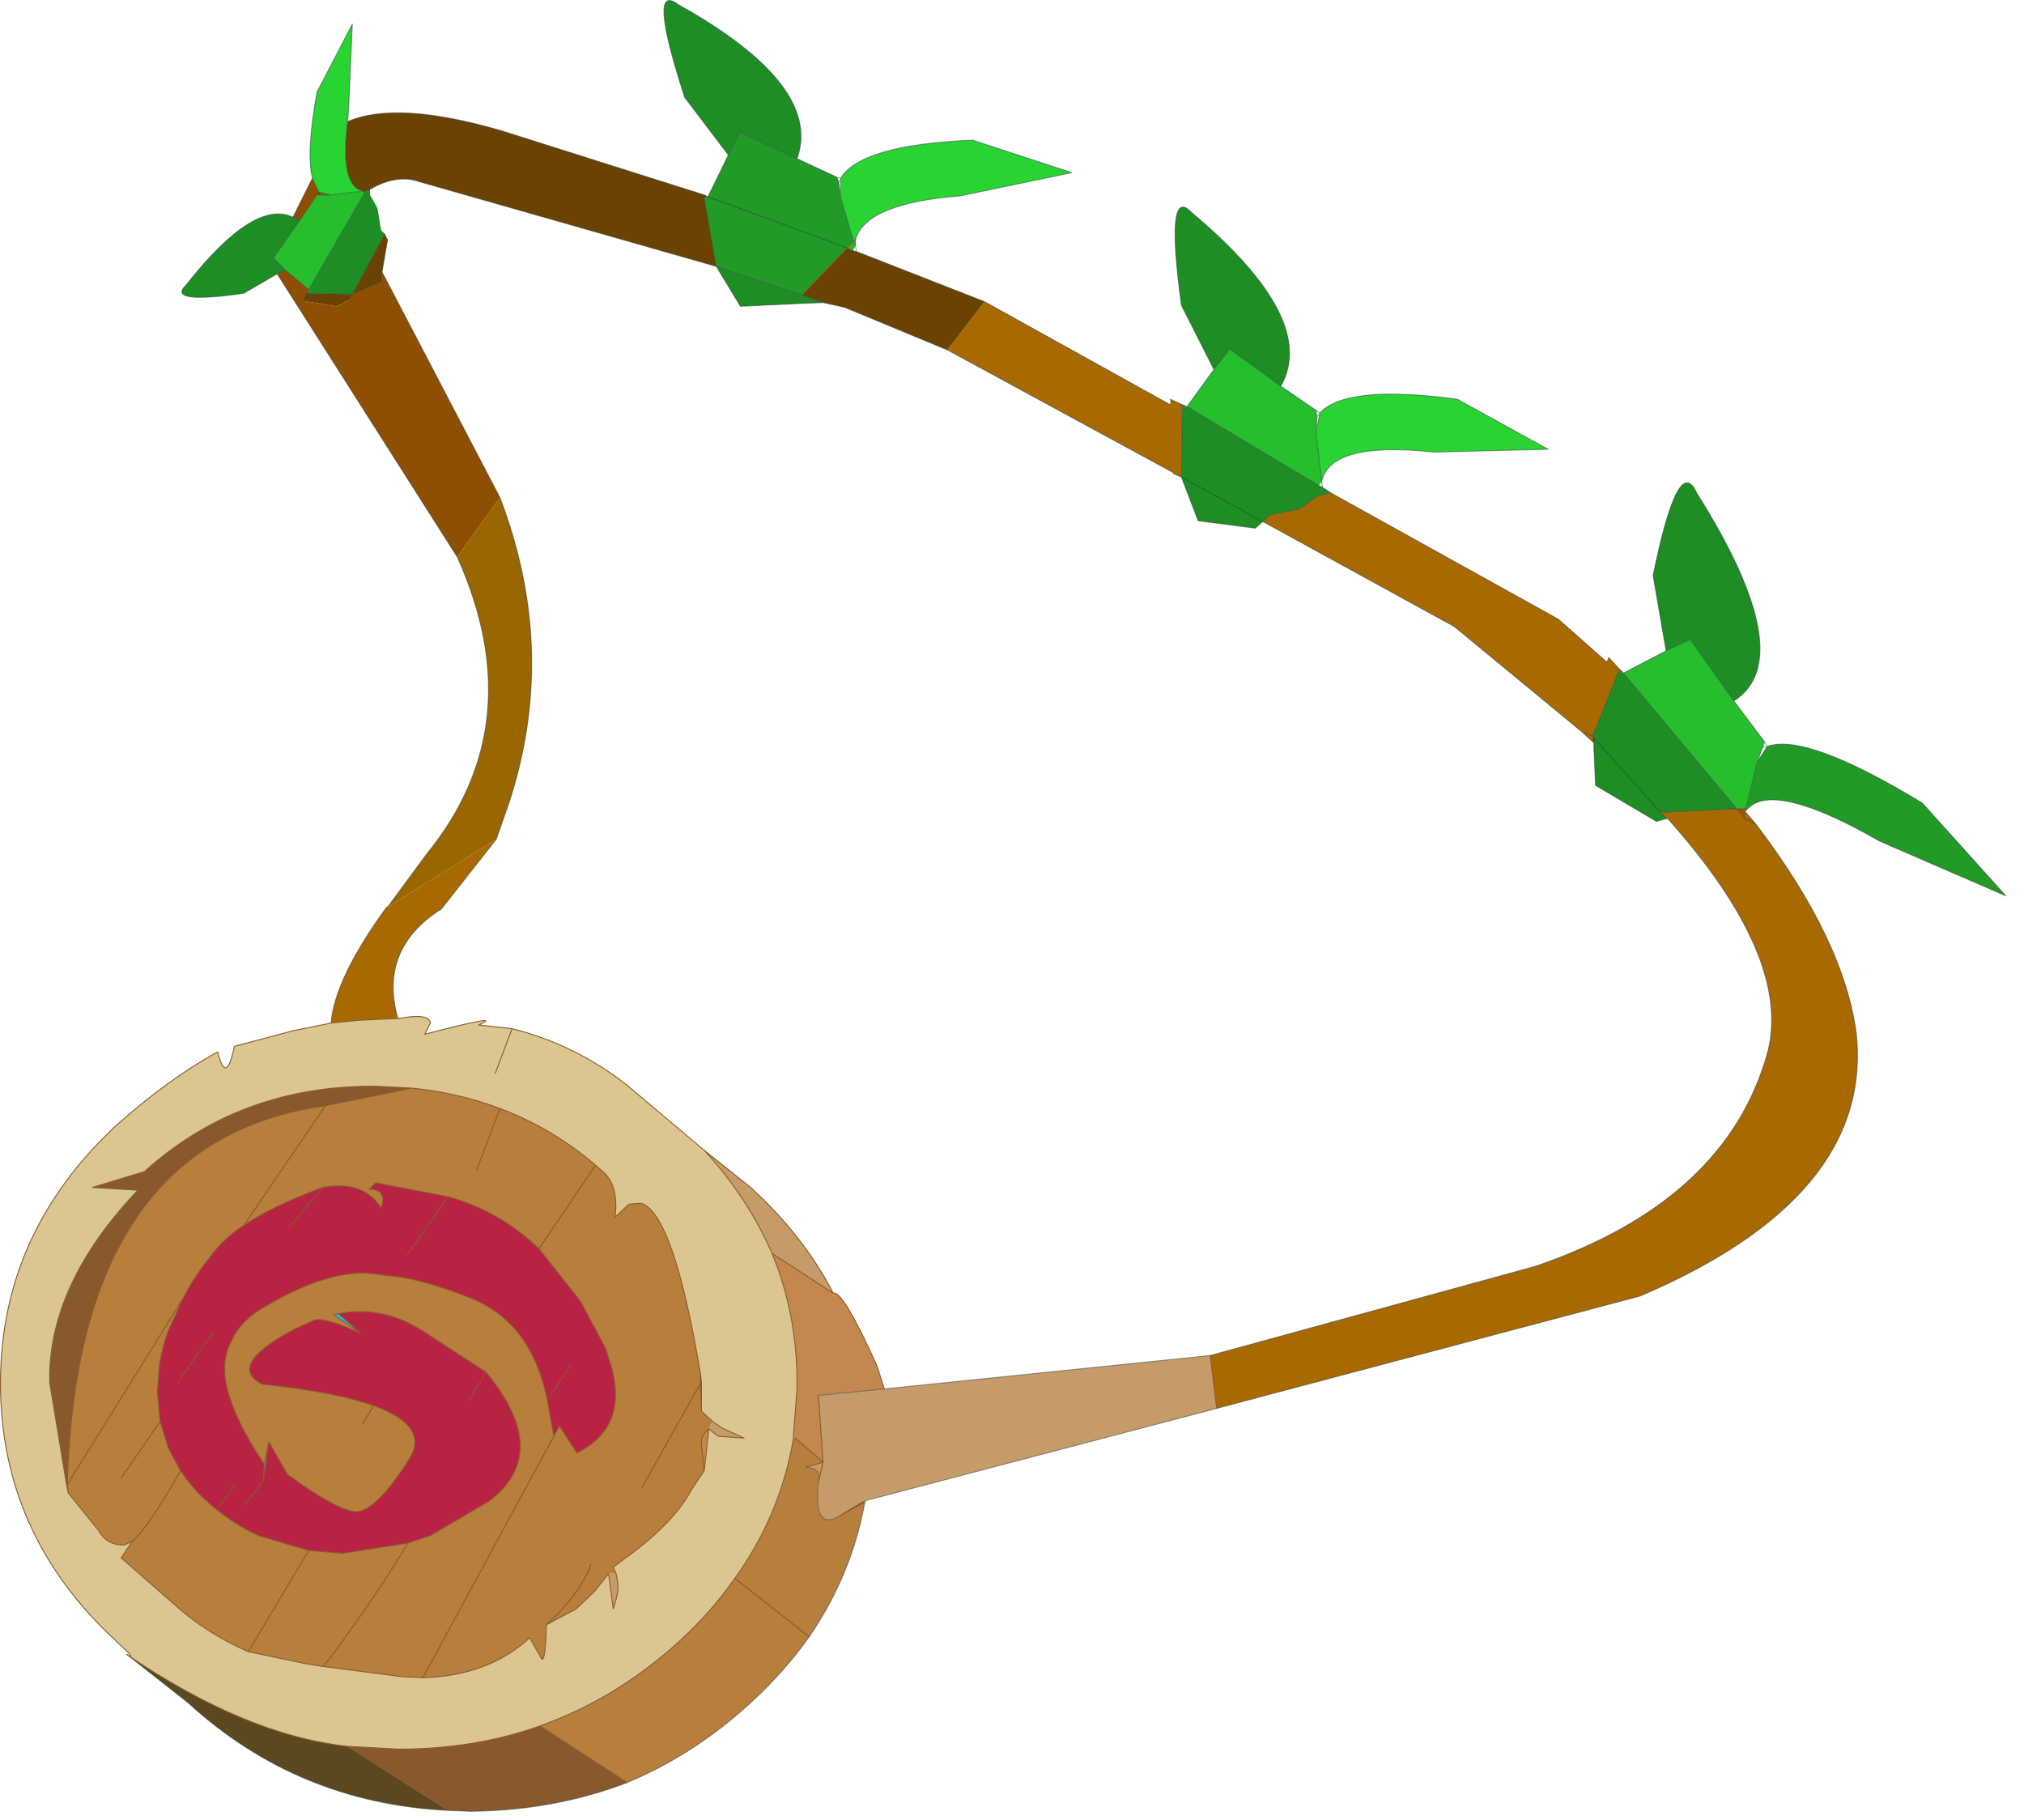 <?xml version="1.0" encoding="UTF-8" standalone="no"?>
<!DOCTYPE svg PUBLIC "-//W3C//DTD SVG 1.1//EN" "http://www.w3.org/Graphics/SVG/1.1/DTD/svg11.dtd">
<svg width="100%" height="100%" viewBox="0 0 109 98" version="1.1" xmlns="http://www.w3.org/2000/svg" xmlns:xlink="http://www.w3.org/1999/xlink" xml:space="preserve" xmlns:serif="http://www.serif.com/" style="fill-rule:evenodd;clip-rule:evenodd;stroke-linecap:round;stroke-linejoin:round;">
    <g transform="matrix(1,0,0,1,-220.925,-151.153)">
        <g>
            <g id="shape0">
                <path d="M273.95,167.4L283.95,172.95L283.95,172.65L284.6,172.95L284.6,173.05L284.55,176.85L284.1,176.65L284.1,176.6L271.95,170L273.95,167.4M292.6,177.7L304.85,184.5L307.45,186.8L307.55,186.55L308.15,187.2L308.1,187.3L306.7,190.8L306.1,190.55L299.25,184.9L288.95,179.25L289.25,178.9L290.9,178.55L291.9,177.85L292.6,177.7M315,194.75L314.9,194.85L315.5,195.55C318.667,199.717 320.467,203.483 320.9,206.85C321.5,212.683 317.617,217.383 309.25,220.95L286.45,227L286.1,224.15L303.6,219.35C310.533,216.983 314.717,213.1 316.15,207.7C316.95,204.333 315.15,200.183 310.75,195.25L310.7,195.25L310.35,194.9L314.45,194.7L314.85,195.2L314.9,194.9L314.9,194.85L314.95,194.7L315,194.75M238.75,206.25C238.883,204.65 239.883,202.567 241.75,200L241.8,200L247.65,196.35L244.7,200.1C242.433,201.533 241.65,203.5 242.35,206L240.25,206.1L238.75,206.25M306.75,191.15L306.1,190.55L306.7,190.8L306.75,191.15M315.5,195.55L314.85,195.2L315.5,195.55" style="fill:#a96901;"/>
                <path d="M267.05,164.7L273.95,167.4L271.95,170L266.4,167.7L265.25,167.45L264.1,167.05L266.55,164.5L266.85,164.65L267.05,164.7M284.6,172.95L284.85,173.05L284.6,173.05L284.6,172.95M308.15,187.2L308.35,187.4L308.1,187.3L308.15,187.2M239.65,157.7C241.417,156.933 244.183,157.1 247.95,158.2L258.85,161.65L259.05,161.75L258.85,161.8L259.5,165.5L243.55,160.95C242.717,160.65 241.817,160.783 240.85,161.35L240.85,161.4L240.6,161.4L240.55,161.55L240.45,161.45L240.5,161.45L240.6,161.4L240.5,161.45L240.45,161.45C239.617,161.217 239.35,159.967 239.65,157.7M258.85,161.65L258.85,161.8L258.85,161.65M241.65,163.75L241.8,164.05L241.5,165.8L241.45,166.35L239.9,167L239.7,167.3L239.3,167.55L239.05,167.65L237.2,167.35L237.45,166.95L237.55,166.75L237.55,166.95L239.9,167L241.65,163.75M237.55,166.95L237.45,166.95L237.55,166.95M306.9,191.05L306.75,191.15L306.7,190.8L306.9,191.05" style="fill:#6b4301;"/>
                <path d="M245.55,181.15L235.85,165.9L236.3,165.7L237.55,166.75L237.45,166.95L237.2,167.35L239.05,167.65L239.3,167.55L239.7,167.3L239.9,167L241.45,166.35L241.5,165.8L247.85,177.95L245.55,181.15M236.7,162.85L237.75,160.75L238.1,161.5L238,161.65L238.1,161.5L238.75,161.65L238,161.65L237.05,163.05L236.7,162.85M238.1,161.5L238.15,161.65L238.1,161.5" style="fill:#8e4f02;"/>
                <path d="M241.8,200L243.9,197.15C247.7,192.483 248.25,187.15 245.55,181.15L247.85,177.95C249.95,183.45 250.117,188.917 248.35,194.35L247.65,196.35L241.8,200" style="fill:#960;"/>
                <path d="M314.45,194.7L314.95,194.7L314.9,194.85L314.9,194.9L314.85,195.2L314.45,194.7" style="fill:#9b5602;"/>
                <path d="M265.8,220.8C266.133,220.667 266.917,221.967 268.15,224.7L268.55,225.95L265,226.3L265.25,229.9L263.7,228.55L263.65,228.55L263.85,225.9L263.85,225.65C263.85,223.15 263.4,220.817 262.5,218.65L265.8,220.8M259.1,228.1L258.85,230.35L258.7,228.95C258.667,228.617 258.8,228.333 259.1,228.1" style="fill:#c4874d;"/>
                <path d="M227.75,240.25C228.183,240.517 228,240.283 227.2,239.55C223.033,235.717 220.95,231.083 220.95,225.65C220.95,220.25 223.033,215.617 227.2,211.75C229.067,210.083 230.883,208.767 232.65,207.8C232.95,209.033 233.25,208.933 233.55,207.5L236.75,206.65L238.75,206.25L240.25,206.1L242.35,206L242.4,206C243.5,205.8 244.067,205.883 244.1,206.25L243.8,206.85C246.733,206.083 247.7,205.917 246.7,206.35L248.5,206.55C250.767,207.117 252.833,208.133 254.7,209.6L258.85,213.1C260.417,214.8 261.633,216.65 262.5,218.65C263.4,220.817 263.85,223.15 263.85,225.65L263.85,225.9L263.65,228.55L263.65,228.65C263.183,231.383 262.133,233.883 260.5,236.15C259.667,237.35 258.667,238.483 257.5,239.55C255.233,241.617 252.733,243.133 250,244.1C247.667,244.933 245.133,245.35 242.4,245.35L239.65,245.2C235.983,244.8 232.017,243.15 227.75,240.25M243.1,209.75L241.15,209.65C236.283,209.617 232.133,211.15 228.7,214.25L225.9,215.1L228.35,215.25C225.117,218.65 223.533,222.1 223.6,225.6L224.5,231.05L224.6,231.55L226.25,233.6C226.55,234.133 227.017,234.383 227.65,234.35L228.05,234.15L227.45,235.05L230.25,237.5C231.417,238.567 232.767,239.433 234.3,240.1L237.4,240.75L238.35,240.9L242.6,241.45L243.7,241.5C246.067,241.433 247.983,240.717 249.45,239.35L250.1,240.5C250.233,240.6 250.317,239.983 250.35,238.65L251.95,237.8L252.95,236.85L253.7,235.9L253.95,237.8L254.1,237.3C254.233,236.867 254.233,236.4 254.1,235.9L253.95,235.55L254.55,235.1C256.317,233.833 257.517,232.6 258.15,231.4L258.85,230.35L259.1,228.1L259.6,228.5L261,228.6L259.8,228.05L259.3,227.7L258.7,227.15L258.7,225.6L258.65,225.15C257.683,219.383 256.617,216.317 255.45,215.95L254.8,216L254.05,216.7C254.183,215.6 253.983,214.8 253.45,214.3L253,213.9C251.433,212.567 249.717,211.55 247.85,210.85C246.35,210.283 244.767,209.917 243.1,209.75M247.6,208.95L248.5,206.55L247.6,208.95" style="fill:#dbc591;"/>
                <path d="M254.7,247.15C252.1,248.15 249.283,248.667 246.25,248.7L245.05,248.65L239.65,245.2L242.4,245.35C245.133,245.35 247.667,244.933 250,244.1L254.7,247.15M238.45,210.7C229.517,211.933 224.883,218.733 224.55,231.1L224.5,231.05L223.6,225.6C223.533,222.1 225.117,218.65 228.35,215.25L225.9,215.1L228.7,214.25C232.133,211.15 236.283,209.617 241.15,209.65L243.1,209.75L238.45,210.7M263.65,228.55L263.7,228.55L263.65,228.65L263.65,228.55" style="fill:#88592d;"/>
                <path d="M267.5,232.05C267.033,234.65 266.033,237.067 264.5,239.3C263.633,240.533 262.583,241.717 261.35,242.85C259.317,244.717 257.1,246.15 254.7,247.15L250,244.1C252.733,243.133 255.233,241.617 257.5,239.55C258.667,238.483 259.667,237.35 260.5,236.15C262.133,233.883 263.183,231.383 263.65,228.65L263.7,228.55L265.25,229.9L264.35,230.15C264.85,230.217 265.083,230.417 265.05,230.75L265,230.95C264.8,232.783 265.2,233.383 266.2,232.75C267.067,232.217 267.5,231.967 267.5,232L267.5,232.05L266.2,232.75L267.5,232.05M234.05,217.15C233.317,217.617 232.7,218.2 232.2,218.9C231.633,219.6 231.167,220.317 230.8,221.05L224.55,231.1L230.8,221.05L230,222.8C229.667,223.667 229.483,224.55 229.45,225.45L229.4,226.15L229.55,227.7L230,229.15L230.65,230.35C231.083,231.017 231.633,231.633 232.3,232.2L232.6,232.45C233.3,233.017 234.05,233.483 234.85,233.85L237.55,234.65L239.4,234.8L242.9,234.25L244.1,233.85L247.25,232C249.55,230.267 249.5,227.95 247.1,225.05L243.65,222.8C242.217,221.9 240.717,221.6 239.15,221.9L238.9,221.95L240.35,222.95C238.983,222.35 238.15,222.117 237.85,222.25L236.75,222.75C234.317,224.05 233.75,225.033 235.05,225.7C237.65,225.967 239.65,226.35 241.05,226.85C243.083,227.583 243.717,228.55 242.95,229.75C241.683,231.75 240.683,232.683 239.95,232.55C239.217,232.417 238.033,231.75 236.4,230.55L235.4,228.8L235.4,228.85L235.15,230C234.117,228.467 233.45,227.1 233.15,225.9C232.917,224.933 233,224.083 233.4,223.35C233.733,222.583 234.4,221.933 235.4,221.4C237.333,220.267 239.067,219.7 240.6,219.7L242.65,219.95C243.717,220.15 244.917,220.517 246.25,221.05C248.45,221.917 249.833,223.75 250.4,226.55L250.75,228.5L251.05,227.95L252,229.4C253.967,228.4 254.533,226.7 253.7,224.3L253.55,223.8L252.2,221.25L249.95,218.4C248.517,217.033 246.883,216.1 245.05,215.6L241.15,214.85L240.8,215.2C241.467,215.2 241.683,215.533 241.45,216.2C240.817,215.2 239.767,214.833 238.3,215.1C236.433,215.8 235.017,216.483 234.05,217.15L238.45,210.7L234.05,217.15M224.55,231.1C224.883,218.733 229.517,211.933 238.45,210.7L243.1,209.75C244.767,209.917 246.35,210.283 247.85,210.85C249.717,211.55 251.433,212.567 253,213.9L253.45,214.3C253.983,214.8 254.183,215.6 254.05,216.7L254.8,216L255.45,215.95C256.617,216.317 257.683,219.383 258.65,225.15L258.65,225.65L258.7,227.15L259.3,227.7L259.1,228.1C258.8,228.333 258.667,228.617 258.7,228.95L258.85,230.35L258.15,231.4C257.517,232.6 256.317,233.833 254.55,235.1L253.95,235.55L254.1,235.9L253.7,235.9L252.95,236.85L251.95,237.8L250.35,238.65C250.317,239.983 250.233,240.6 250.1,240.5L249.45,239.35C247.983,240.717 246.067,241.433 243.7,241.5L242.6,241.45L238.35,240.9L237.4,240.75L234.3,240.1C232.767,239.433 231.417,238.567 230.25,237.5L227.45,235.05L228.05,234.15L227.65,234.35C227.017,234.383 226.55,234.133 226.25,233.6L224.6,231.55L224.5,231.05L224.55,231.1L224.6,231.55L224.55,231.1M253,213.9L249.95,218.4L253,213.9M238.35,240.9C240.05,238.667 241.567,236.45 242.9,234.25C241.567,236.45 240.05,238.667 238.35,240.9M246.6,214.15L247.85,210.85L246.6,214.15M243.7,241.5L250.75,228.5L243.7,241.5M264.5,239.3L260.5,236.15L264.5,239.3M240.45,227.85L241.05,226.85L240.45,227.85M250.35,238.65C251.583,237.517 252.383,236.433 252.75,235.4C252.383,236.433 251.583,237.517 250.35,238.65M234.3,240.1L237.55,234.65L234.3,240.1M228.05,234.15C228.617,233.683 229.483,232.417 230.65,230.35C229.483,232.417 228.617,233.683 228.05,234.15M227.45,230.75L229.55,227.7L227.45,230.75M255.5,231.25L258.65,225.65L255.5,231.25" style="fill:#b77e3c;"/>
                <path d="M286.45,227L267.6,231.95L267.5,232C267.5,231.967 267.067,232.217 266.2,232.75C265.2,233.383 264.8,232.783 265,230.95L265.05,230.75C265.083,230.417 264.85,230.217 264.35,230.15L265.25,229.9L265,226.3L268.55,225.95L286.1,224.15L286.45,227M258.85,213.1L261.35,215.1C263.25,216.833 264.733,218.733 265.8,220.8L262.5,218.65C261.633,216.65 260.417,214.8 258.85,213.1M259.3,227.7L259.8,228.05L261,228.6L259.6,228.5L259.1,228.1L259.3,227.7M254.1,235.9C254.233,236.4 254.233,236.867 254.1,237.3L253.95,237.8L253.7,235.9L254.1,235.9M265.25,229.9L265.05,230.75L265.25,229.9" style="fill:#c59b69;"/>
                <path d="M245.05,248.65C239.65,248.383 234.983,246.45 231.05,242.85L227.75,240.25C232.017,243.15 235.983,244.8 239.65,245.2L245.05,248.65" style="fill:#5b481e;"/>
                <path d="M266,160.7L266.1,161L266.2,161.8L266.9,164.15L266.55,164.5L264.1,167.05L259.5,165.5L258.85,161.8L259.05,161.75L266.55,164.5L259.05,161.75L260.15,159.5L260.75,158.25L263.85,159.7L266,160.7M316.1,191.35C317.5,190.85 320.283,191.867 324.45,194.4L328.95,199.4L322.15,196.45C318.317,194.25 315.933,193.683 315,194.75L314.95,194.7L315.55,192.2L316.1,191.35" style="fill:#18961e;fill-opacity:0.96;"/>
                <path d="M286.3,171.05L284.55,167.6C283.95,163.233 284.133,161.567 285.1,162.6C289.667,166.433 291.267,169.55 289.9,171.95L287.15,169.95L286.3,171.05M292.15,177.4L292.6,177.7L291.9,177.85L290.9,178.55L289.25,178.9L288.95,179.25L288.55,179.6L285.45,179.2L284.55,176.85L284.6,173.05L284.85,173.05L291.95,177.3L292.15,177.4M310.65,186.2L309.95,182.15C310.85,177.717 311.633,176.233 312.3,177.7C316.033,183.633 316.7,187.367 314.3,188.9L311.95,185.6L310.65,186.2M235.85,165.9L234.05,166.95C231.25,167.35 230.217,167.2 230.95,166.5C233.383,163.4 235.3,162.183 236.7,162.85L237.05,163.05L235.65,165.05L236.3,165.7L235.85,165.9M260.15,159.5L257.8,156.4C256.433,152.2 256.317,150.533 257.45,151.4C262.65,154.3 264.783,157.067 263.85,159.7L260.75,158.25L260.15,159.5M259.5,165.5L264.1,167.05L265.25,167.45L263.95,167.5L260.8,167.65L259.5,165.5M240.85,161.4L240.85,161.65L241.25,162.35L241.45,163.55L241.65,163.75L239.9,167L237.55,166.95L237.55,166.75L240.55,161.55L240.6,161.4L240.85,161.4M310.7,195.25L310.15,195.4L306.85,193.45L306.75,191.15L306.9,191.05L306.7,190.8L308.1,187.3L308.35,187.4L314.45,194.7L310.35,194.9L310.7,195.25M288.95,179.25L284.55,176.85L288.95,179.25M310.35,194.9L306.9,191.05L310.35,194.9" style="fill:#15881b;fill-opacity:0.96;"/>
                <path d="M266.2,161.8L266.2,160.75C266.933,159.55 269.3,158.867 273.3,158.7L278.65,160.45L272.65,161.7C269.25,161.967 267.367,162.75 267,164.05L267,164.4L266.9,164.15L267,164.05L266.9,164.15L266.2,161.8M292,173.4C292.933,172.367 295.4,172.117 299.4,172.65L304.3,175.35L298.15,175.5C294.417,175.1 292.4,175.633 292.1,177.1L291.8,174.45L292,173.4M237.75,160.75C237.517,159.817 237.6,158.267 238,156.1L239.9,152.45L239.7,157L239.65,157.7C239.35,159.967 239.617,161.217 240.45,161.45L238.75,161.65L238.1,161.5L237.75,160.75" style="fill:#21d129;fill-opacity:0.96;"/>
                <path d="M284.85,173.05L286.3,171.05L287.15,169.95L289.9,171.95L291.8,173.25L291.85,173.6L291.8,174.45L292.1,177.1L291.95,177.3L284.85,173.05M308.35,187.4L310.65,186.2L311.95,185.6L314.3,188.9L315.95,191.1L315.85,191.4L315.55,192.2L314.95,194.7L314.45,194.7L308.35,187.4M266.9,164.15L267,164.4L266.85,164.65L266.55,164.5L266.9,164.15M237.05,163.05L238,161.65L238.75,161.65L240.45,161.45L240.55,161.55L237.55,166.75L236.3,165.7L235.65,165.05L237.05,163.05" style="fill:#1ebb25;fill-opacity:0.96;"/>
                <path d="M235.4,228.85L235.1,230.9L235.15,230L235.4,228.85M239.15,221.9L240.35,222.95L238.9,221.95L239.15,221.9" style="fill:#11bde8;fill-opacity:0.96;"/>
                <path d="M230.5,225.6L232.4,222.9L230.5,225.6M230.8,221.05C231.167,220.317 231.633,219.6 232.2,218.9C232.7,218.2 233.317,217.617 234.05,217.15C235.017,216.483 236.433,215.8 238.3,215.1C239.767,214.833 240.817,215.2 241.45,216.2C241.683,215.533 241.467,215.2 240.8,215.2L241.15,214.85L245.05,215.6C246.883,216.1 248.517,217.033 249.95,218.4L252.2,221.25L253.55,223.8L253.7,224.3C254.533,226.7 253.967,228.4 252,229.4L251.05,227.95L250.75,228.5L250.4,226.55C249.833,223.75 248.45,221.917 246.25,221.05C244.917,220.517 243.717,220.15 242.65,219.95L240.6,219.7C239.067,219.7 237.333,220.267 235.4,221.4C234.4,221.933 233.733,222.583 233.4,223.35C233,224.083 232.917,224.933 233.15,225.9C233.45,227.1 234.117,228.467 235.15,230L235.1,230.9L235.4,228.85L235.4,228.8L236.4,230.55C238.033,231.75 239.217,232.417 239.95,232.55C240.683,232.683 241.683,231.75 242.95,229.75C243.717,228.55 243.083,227.583 241.05,226.85C239.65,226.35 237.65,225.967 235.05,225.7C233.75,225.033 234.317,224.05 236.75,222.75L237.85,222.25C238.15,222.117 238.983,222.35 240.35,222.95L239.15,221.9C240.717,221.6 242.217,221.9 243.65,222.8L247.1,225.05C249.5,227.95 249.55,230.267 247.25,232L244.1,233.85L242.9,234.25L239.4,234.8L237.55,234.65L234.85,233.85C234.05,233.483 233.3,233.017 232.6,232.45L232.3,232.2C231.633,231.633 231.083,231.017 230.65,230.35L230,229.15L229.55,227.7L229.4,226.15L229.45,225.45C229.483,224.55 229.667,223.667 230,222.8L230.8,221.05M233.6,231.1L232.6,232.45L233.6,231.1M251.65,224.7L250.4,226.55L251.65,224.7M234.1,232.2L235.1,230.9L234.1,232.2M236.5,217.25L238.3,215.1L236.5,217.25M242.85,218.75L245.05,215.6L242.85,218.75M246.2,226.55L247.1,225.05L246.2,226.55" style="fill:#b51a3d;fill-opacity:0.96;"/>
                <path d="M266.1,161L266.2,160.75L266,160.7L266.1,161L266.2,161.8L266.2,160.75C266.933,159.55 269.3,158.867 273.3,158.7L278.65,160.45L272.65,161.7C269.25,161.967 267.367,162.75 267,164.05L267,164.4L267.05,164.7L273.95,167.4L283.95,172.95M283.95,172.65L284.6,172.95L284.85,173.05L286.3,171.05L284.55,167.6C283.95,163.233 284.133,161.567 285.1,162.6C289.667,166.433 291.267,169.55 289.9,171.95L291.8,173.25L292,173.4C292.933,172.367 295.4,172.117 299.4,172.65L304.3,175.35L298.15,175.5C294.417,175.1 292.4,175.633 292.1,177.1L292.15,177.4L292.6,177.7L304.85,184.5L307.45,186.8M307.55,186.55L308.15,187.2L308.35,187.4L310.65,186.2L309.95,182.15C310.85,177.717 311.633,176.233 312.3,177.7C316.033,183.633 316.7,187.367 314.3,188.9L315.95,191.1L316.1,191.35C317.5,190.85 320.283,191.867 324.45,194.4L328.95,199.4L322.15,196.45C318.317,194.25 315.933,193.683 315,194.75L314.9,194.85L315.5,195.55C318.667,199.717 320.467,203.483 320.9,206.85C321.5,212.683 317.617,217.383 309.25,220.95L286.45,227L267.6,231.95L267.5,232L267.5,232.05C267.033,234.65 266.033,237.067 264.5,239.3C263.633,240.533 262.583,241.717 261.35,242.85C259.317,244.717 257.1,246.15 254.7,247.15C252.1,248.15 249.283,248.667 246.25,248.7L245.05,248.65C239.65,248.383 234.983,246.45 231.05,242.85L227.75,240.25M238.75,206.25C238.883,204.65 239.883,202.567 241.75,200L241.8,200L243.9,197.15C247.7,192.483 248.25,187.15 245.55,181.15L235.85,165.9L234.05,166.95C231.25,167.35 230.217,167.2 230.95,166.5C233.383,163.4 235.3,162.183 236.7,162.85L237.75,160.75C237.517,159.817 237.6,158.267 238,156.1L239.9,152.45L239.7,157L239.65,157.7C241.417,156.933 244.183,157.1 247.95,158.2L258.85,161.65L259.05,161.75L260.15,159.5L257.8,156.4C256.433,152.2 256.317,150.533 257.45,151.4C262.65,154.3 264.783,157.067 263.85,159.7L266,160.7M266.2,161.8L266.9,164.15L267,164.4M266.85,164.65L267.05,164.7M260.15,159.5L260.75,158.25L263.85,159.7M258.85,161.8L259.5,165.5L264.1,167.05L265.25,167.45L263.95,167.5L260.8,167.65L259.5,165.5L243.55,160.95C242.717,160.65 241.817,160.783 240.85,161.35M266.55,164.5L259.05,161.75M258.85,161.8L258.85,161.65M241.8,164.05L241.5,165.8L247.85,177.95C249.95,183.45 250.117,188.917 248.35,194.35L247.65,196.35L244.7,200.1C242.433,201.533 241.65,203.5 242.35,206M268.55,225.95L286.1,224.15L303.6,219.35C310.533,216.983 314.717,213.1 316.15,207.7C316.95,204.333 315.15,200.183 310.75,195.25M310.15,195.4L306.85,193.45L306.75,191.15L306.1,190.55L299.25,184.9L288.95,179.25L289.25,178.9L290.9,178.55L291.9,177.85L292.6,177.7M288.55,179.6L285.45,179.2L284.55,176.85L284.1,176.65M284.1,176.6L271.95,170L266.4,167.7L265.25,167.45M266.55,164.5L266.85,164.65M284.85,173.05L291.95,177.3L292.15,177.4M292.1,177.1L291.8,174.45L291.85,173.6L291.8,173.25M284.6,172.95L284.6,173.05L284.55,176.85L288.95,179.25M292,173.4L291.8,174.45M291.85,173.6L292,173.4M286.3,171.05L287.15,169.95L289.9,171.95M237.05,163.05L238,161.65L238.1,161.5L237.75,160.75M236.7,162.85L237.05,163.05L235.65,165.05L236.3,165.7L237.55,166.75L240.55,161.55L240.6,161.4L240.5,161.45L240.45,161.45C239.617,161.217 239.35,159.967 239.65,157.7M240.45,161.45L238.75,161.65L238,161.65M238.1,161.5L238.75,161.65M238.15,161.65L238.1,161.5M241.5,165.8L241.45,166.35L239.9,167L239.7,167.3M237.2,167.35L237.45,166.95L237.55,166.75M237.55,166.95L239.9,167L241.65,163.75M237.45,166.95L237.55,166.95M236.3,165.7L235.85,165.9M265,226.3L268.55,225.95M315.55,192.2L315.85,191.4L315.95,191.1M316.1,191.35L315.55,192.2L314.95,194.7L314.45,194.7L314.85,195.2L314.9,194.9L314.9,194.85L314.95,194.7M315.85,191.4L316.1,191.35M314.85,195.2L315.5,195.55M308.15,187.2L308.1,187.3L306.7,190.8L306.1,190.55M308.35,187.4L314.45,194.7L310.35,194.9L310.7,195.25M310.65,186.2L311.95,185.6L314.3,188.9M306.9,191.05L306.7,190.8L306.75,191.15M306.9,191.05L310.35,194.9M264.35,230.15C264.85,230.217 265.083,230.417 265.05,230.75M265,230.95C264.8,232.783 265.2,233.383 266.2,232.75" style="fill:none;fill-rule:nonzero;stroke:#28383e;stroke-opacity:0.5;stroke-width:0.05px;"/>
                <path d="M227.75,240.25C228.183,240.517 228,240.283 227.2,239.55C223.033,235.717 220.95,231.083 220.95,225.65C220.95,220.25 223.033,215.617 227.2,211.75C229.067,210.083 230.883,208.767 232.65,207.8C232.95,209.033 233.25,208.933 233.55,207.5L236.75,206.65L238.75,206.25L240.25,206.1L242.35,206L242.4,206C243.5,205.8 244.067,205.883 244.1,206.25L243.8,206.85C246.733,206.083 247.7,205.917 246.7,206.35L248.5,206.55C250.767,207.117 252.833,208.133 254.7,209.6L258.85,213.1L261.35,215.1C263.25,216.833 264.733,218.733 265.8,220.8C266.133,220.667 266.917,221.967 268.15,224.7L268.55,225.95M266.9,164.15L267,164.05M264.1,167.05L266.55,164.5L266.9,164.15M232.4,222.9L230.5,225.6M230.8,221.05C231.167,220.317 231.633,219.6 232.2,218.9C232.7,218.2 233.317,217.617 234.05,217.15L238.45,210.7C229.517,211.933 224.883,218.733 224.55,231.1L230.8,221.05L230,222.8C229.667,223.667 229.483,224.55 229.45,225.45L229.4,226.15L229.55,227.7L230,229.15L230.65,230.35C231.083,231.017 231.633,231.633 232.3,232.2L232.6,232.45L233.6,231.1M224.5,231.05L223.6,225.6C223.533,222.1 225.117,218.65 228.35,215.25L225.9,215.1L228.7,214.25C232.133,211.15 236.283,209.617 241.15,209.65L243.1,209.75C244.767,209.917 246.35,210.283 247.85,210.85C249.717,211.55 251.433,212.567 253,213.9L253.45,214.3C253.983,214.8 254.183,215.6 254.05,216.7L254.8,216L255.45,215.95C256.617,216.317 257.683,219.383 258.65,225.15L258.7,225.6L258.7,227.15L259.3,227.7L259.8,228.05L261,228.6L259.6,228.5L259.1,228.1L258.85,230.35L258.15,231.4C257.517,232.6 256.317,233.833 254.55,235.1L253.95,235.55L254.1,235.9C254.233,236.4 254.233,236.867 254.1,237.3L253.95,237.8L253.7,235.9L252.95,236.85L251.95,237.8L250.35,238.65C250.317,239.983 250.233,240.6 250.1,240.5L249.45,239.35C247.983,240.717 246.067,241.433 243.7,241.5L242.6,241.45L238.35,240.9L237.4,240.75L234.3,240.1C232.767,239.433 231.417,238.567 230.25,237.5L227.45,235.05L228.05,234.15L227.65,234.35C227.017,234.383 226.55,234.133 226.25,233.6L224.6,231.55L224.5,231.05M224.55,231.1L224.6,231.55M248.5,206.55L247.6,208.95M243.1,209.75L238.45,210.7M234.05,217.15C235.017,216.483 236.433,215.8 238.3,215.1C239.767,214.833 240.817,215.2 241.45,216.2C241.683,215.533 241.467,215.2 240.8,215.2L241.15,214.85L245.05,215.6C246.883,216.1 248.517,217.033 249.95,218.4L253,213.9M235.15,230C234.117,228.467 233.45,227.1 233.15,225.9C232.917,224.933 233,224.083 233.4,223.35C233.733,222.583 234.4,221.933 235.4,221.4C237.333,220.267 239.067,219.7 240.6,219.7L242.65,219.95C243.717,220.15 244.917,220.517 246.25,221.05C248.45,221.917 249.833,223.75 250.4,226.55L251.65,224.7M240.35,222.95C238.983,222.35 238.15,222.117 237.85,222.25L236.75,222.75C234.317,224.05 233.75,225.033 235.05,225.7C237.65,225.967 239.65,226.35 241.05,226.85C243.083,227.583 243.717,228.55 242.95,229.75C241.683,231.75 240.683,232.683 239.95,232.55C239.217,232.417 238.033,231.75 236.4,230.55L235.4,228.8L235.4,228.85L235.1,230.9L234.1,232.2M239.15,221.9L240.35,222.95L238.9,221.95L239.15,221.9C240.717,221.6 242.217,221.9 243.65,222.8L247.1,225.05C249.5,227.95 249.55,230.267 247.25,232L244.1,233.85L242.9,234.25C241.567,236.45 240.05,238.667 238.35,240.9M238.3,215.1L236.5,217.25M249.95,218.4L252.2,221.25L253.55,223.8L253.7,224.3C254.533,226.7 253.967,228.4 252,229.4L251.05,227.95L250.75,228.5L243.7,241.5M247.85,210.85L246.6,214.15M245.05,215.6L242.85,218.75M258.65,225.65L258.7,225.6M258.65,225.15L258.65,225.65L258.7,227.15M262.5,218.65C263.4,220.817 263.85,223.15 263.85,225.65L263.85,225.9L263.65,228.55L263.65,228.65C263.183,231.383 262.133,233.883 260.5,236.15L264.5,239.3M263.7,228.55L265.25,229.9L265,226.3M262.5,218.65L265.8,220.8M258.85,213.1C260.417,214.8 261.633,216.65 262.5,218.65M265.05,230.75L265.25,229.9L264.35,230.15M265.05,230.75L265,230.95M266.2,232.75C267.067,232.217 267.5,231.967 267.5,232M266.2,232.75L267.5,232.05M259.1,228.1C258.8,228.333 258.667,228.617 258.7,228.95L258.85,230.35M260.5,236.15C259.667,237.35 258.667,238.483 257.5,239.55C255.233,241.617 252.733,243.133 250,244.1L254.7,247.15M250.4,226.55L250.75,228.5M252.75,235.4C252.383,236.433 251.583,237.517 250.35,238.65M241.05,226.85L240.45,227.85M235.4,228.85L235.15,230L235.1,230.9M237.55,234.65L234.85,233.85C234.05,233.483 233.3,233.017 232.6,232.45M242.9,234.25L239.4,234.8L237.55,234.65L234.3,240.1M250,244.1C247.667,244.933 245.133,245.35 242.4,245.35L239.65,245.2L245.05,248.65M229.55,227.7L227.45,230.75M230.65,230.35C229.483,232.417 228.617,233.683 228.05,234.15M239.65,245.2C235.983,244.8 232.017,243.15 227.75,240.25M247.1,225.05L246.2,226.55M258.65,225.65L255.5,231.25M286.1,224.15L286.45,227" style="fill:none;fill-rule:nonzero;stroke:#88592d;stroke-width:0.05px;"/>
                <path d="M267.6,231.95L267.5,232.05M263.65,228.55L263.7,228.55" style="fill:none;fill-rule:nonzero;stroke:#6f0;stroke-width:0.05px;"/>
            </g>
        </g>
    </g>
</svg>
